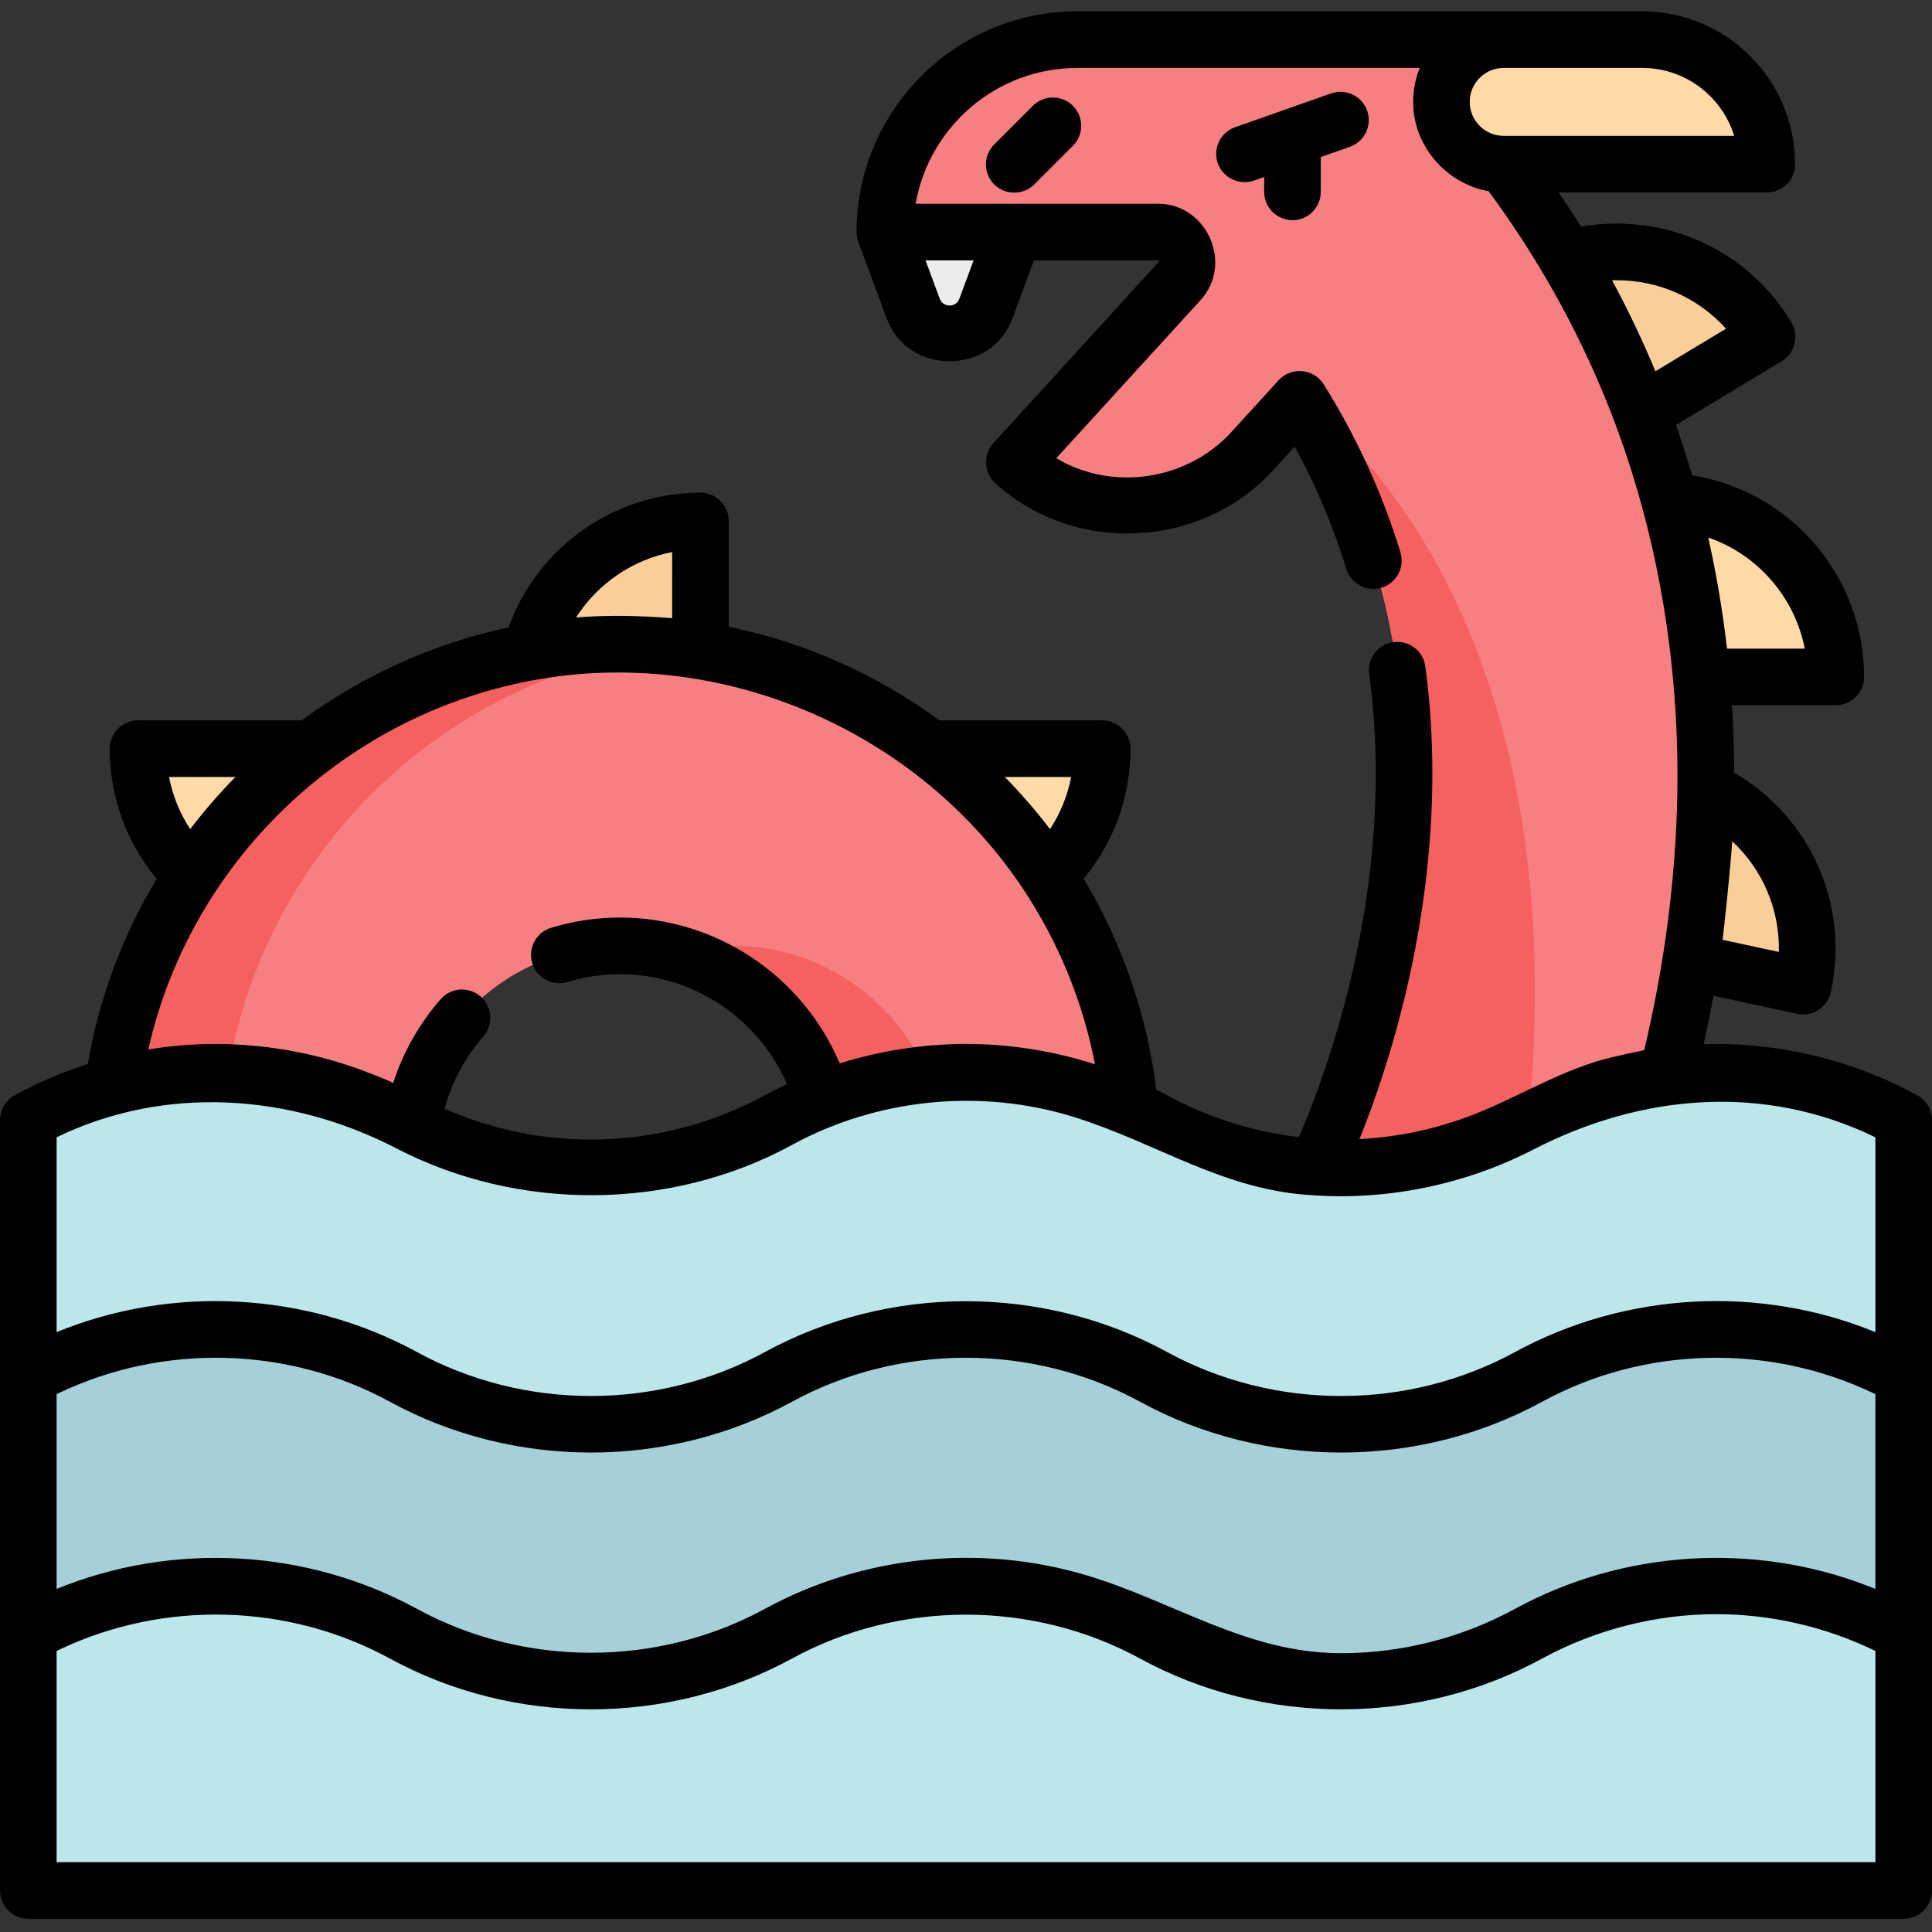 <svg height="512pt" viewBox="0 -3 512 512" width="512pt" xmlns="http://www.w3.org/2000/svg"><rect x="0" y="-3" width="512" height="512" fill="#333333" stroke="none"/><path d="m251.645 46.332-17.145 12.168 7.52 20.301c1.492 4.027 5.332 6.699 9.625 6.699s8.133-2.672 9.625-6.699l7.52-20.301zm0 0" fill="#edebec"/><path d="m36.582 195.406c0 25.734 20.859 46.594 46.594 46.594v-46.594zm0 0" fill="#ffdaa6"/><path d="m292.086 195.406c0 25.734-20.863 46.594-46.594 46.594v-46.594zm0 0" fill="#ffdaa6"/><g fill="#f9cf99"><path d="m185.629 135.074c-25.73 0-46.594 20.859-46.594 46.59h46.594zm0 0"/><path d="m404.355 70.449c22.035-13.289 50.668-6.195 63.957 15.844l-39.902 24.059zm0 0"/><path d="m442.148 202.965c25.152 5.434 41.141 30.227 35.711 55.379l-45.543-9.836zm0 0"/></g><path d="m164.332 439c-74.805 0-135.668-60.859-135.668-135.668 0-74.805 60.863-135.668 135.668-135.668 74.809 0 135.668 60.863 135.668 135.668 0 74.809-60.859 135.668-135.668 135.668zm0-191.336c-30.695 0-55.668 24.973-55.668 55.668 0 30.695 24.973 55.668 55.668 55.668 30.695 0 55.668-24.973 55.668-55.668 0-30.695-24.973-55.668-55.668-55.668zm0 0" fill="#f77f82"/><path d="m179.332 356.93c4.777 1.34 9.805 2.07 15 2.07 30.695 0 55.668-24.973 55.668-55.668 0-30.691-24.973-55.664-55.668-55.664-5.195 0-10.223.73-15 2.07 23.43 6.566 40.668 28.098 40.668 53.598 0 25.496-17.238 47.027-40.668 53.594zm0 0" fill="#f5615e"/><path d="m58.664 303.332c0-69.738 52.895-127.344 120.668-134.832-4.926-.547-9.93-.836-15-.836-74.805 0-135.668 60.863-135.668 135.668 0 74.805 60.863 135.668 135.668 135.668 5.07 0 10.074-.289 15-.836-67.773-7.488-120.668-65.094-120.668-134.832zm0 0" fill="#f5615e"/><path d="m439.906 129.797c25.734 0 46.594 20.859 46.594 46.594h-46.594zm0 0" fill="#ffdaa6"/><path d="m398.492 40.5c43.57 57.43 61.09 127.891 50.641 204.078-7.859 57.301-29.129 98.391-30.031 100.113l-70.871-37.133c1.172-2.348 16.562-33.719 21.961-76.297 6.129-48.273-2.539-91.383-25.781-128.461l-12.559 13.758c-8.809 9.66-20.891 14.562-33.02 14.562-10.719 0-21.48-3.84-30.039-11.621l43.82-48.02c4.547-4.98 1.02-12.98-5.723-12.98h-72.387c0-28.172 22.828-51 51-51h112.988zm0 0" fill="#f77f82"/><path d="m7.5 429.945v-68.055l35.762-35.766h428.789l32.449 35.766v68.055l-52.469 34.027h-391.184zm0 0" fill="#a5d0d8"/><path d="m344.41 102.801c23.242 37.078 31.91 80.188 25.781 128.461-5.398 42.578-20.789 73.949-21.961 76.297l49.324 25.844c3.449-11.004 6.051-24.078 7.543-39.566 13.734-142.344-60.688-191.035-60.688-191.035zm0 0" fill="#f5615e"/><path d="m7.5 361.891c30.98-16.898 68.422-16.898 99.398 0 30.98 16.895 68.422 16.895 99.402 0 30.977-16.898 68.422-16.898 99.398 0 30.98 16.895 68.422 16.895 99.402 0 30.977-16.898 68.418-16.898 99.398 0v-68.055c-30.98-16.898-68.422-16.898-99.398 0-30.98 16.895-68.422 16.895-99.402 0-30.977-16.898-68.422-16.898-99.398 0-30.98 16.895-68.422 16.895-99.402 0-30.977-16.898-68.418-16.898-99.398 0zm0 0" fill="#bce7ea"/><path d="m504.5 498v-68.055c-30.98-16.898-68.422-16.898-99.398 0-30.98 16.898-68.422 16.898-99.402 0-30.977-16.898-68.422-16.898-99.398 0-30.98 16.898-68.422 16.898-99.402 0-30.977-16.898-68.418-16.898-99.398 0v68.055zm0 0" fill="#bce7ea"/><path d="m468.203 40.5h-69.711c-9.109 0-16.5-7.391-16.5-16.5s7.391-16.5 16.5-16.5h36.711c18.23 0 33 14.77 33 33zm0 0" fill="#ffdaa6"/><path d="m342.52 55.348c4.141 0 7.5-3.359 7.5-7.5v-9.227l7.707-2.715c3.906-1.375 5.957-5.66 4.582-9.566s-5.66-5.957-9.566-4.582l-25.43 8.961c-3.906 1.375-5.957 5.656-4.582 9.562 1.348 3.832 5.738 5.934 9.566 4.582l2.723-.957v3.941c0 4.141 3.355 7.5 7.5 7.5zm0 0"/><path d="m273.727 25.035-10.242 10.242c-2.93 2.926-2.93 7.676 0 10.605 2.84 2.84 7.691 2.914 10.605 0l10.242-10.242c2.93-2.926 2.93-7.676 0-10.605-2.93-2.93-7.68-2.93-10.605 0zm0 0"/><path d="m512 293.836c0-2.746-1.5-5.273-3.91-6.586-16.297-8.891-34.727-13.59-53.289-13.59-1.105 0-2.211.02-3.312.055.953-4.277 1.824-8.559 2.609-12.828 0 0 22.172 4.785 22.18 4.785 4 .863 8.051-1.758 8.914-5.746 5.016-23.23-5.438-46.453-25.625-58.148-.012-6.008-.215-11.973-.578-17.887h27.512c4.141 0 7.5-3.359 7.5-7.5 0-26.82-19.621-49.316-45.574-53.418-1.312-4.492-2.742-8.941-4.285-13.352 0 0 28.012-16.887 28.043-16.906 3.504-2.113 4.664-6.789 2.551-10.297-9.879-16.383-27.211-26.164-46.363-26.164-3.156 0-6.301.277-9.398.828-1.898-3.059-3.855-6.086-5.887-9.082h55.137c4.141 0 7.5-3.359 7.5-7.5 0-.207-.008-.41-.027-.613-.328-22.047-18.367-39.887-40.492-39.887h-149.699c-32.246 0-58.48 26.223-58.5 58.461 0 .906.164 1.863.488 2.715l7.492 20.23c5.598 15.109 27.727 15.098 33.316 0l5.707-15.406h32.887c.133 0 .324.141.266.309-.004.008-43.832 48.051-43.906 48.137-2.758 3.023-2.527 7.859.492 10.605 20.961 19.059 54.574 17.477 73.645-3.434l5.707-6.254c5.672 10.324 10.258 21.184 13.68 32.391 1.211 3.961 5.402 6.191 9.363 4.984 3.961-1.211 6.195-5.402 4.984-9.363-4.77-15.625-11.617-30.613-20.355-44.555-2.609-4.164-8.59-4.699-11.898-1.078 0 0-12.559 13.762-12.562 13.766-11.711 12.828-31.449 15.793-46.398 6.934 0 0 38.184-41.844 38.238-41.902 8.781-9.625 1.73-25.539-11.258-25.539h-64.242c3.562-20.422 21.422-36 42.852-36h90.742c-1.414 3.488-1.973 7.289-1.66 11.035.891 10.66 9.316 19.789 19.906 21.629 12.676 17.152 23.23 35.879 31.234 55.648 13.246 32.723 19.375 68.473 18.781 103.918-.383 22.695-3.465 45.809-8.777 68.074-.359.062-7.941 1.641-11.316 2.602-11.902 3.391-22.473 9.992-33.941 14.477-9.637 3.773-19.871 5.969-30.207 6.488 5.566-13.781 13.684-37.617 17.367-66.668 2.582-20.305 2.609-40.023.086-58.609-.555-4.105-4.332-6.98-8.438-6.422-4.105.555-6.98 4.336-6.426 8.438 2.348 17.289 2.312 35.695-.102 54.707-4.016 31.668-13.844 57.176-18.539 68.023-12.207-1.434-24.105-5.191-34.922-11.09-.953-.52-1.918-1.023-2.887-1.516-2.453-19.898-9.047-38.887-19.238-55.871 8.039-9.668 12.418-21.691 12.418-34.457 0-4.141-3.359-7.5-7.5-7.5h-43.152c-16.672-12.25-35.688-20.684-55.805-24.812v-28.02c0-4.145-3.355-7.5-7.5-7.5-22.934 0-43.215 14.461-50.875 35.703-20.062 4.273-38.703 12.797-54.848 24.629h-43.32c-4.141 0-7.5 3.359-7.5 7.5 0 12.781 4.387 24.816 12.445 34.492-8.902 14.789-15.215 31.344-18.266 49.078-6.688 2.137-13.172 4.902-19.352 8.273-2.41 1.312-3.91 3.84-3.91 6.586v204.164c0 4.145 3.359 7.5 7.5 7.5h497c4.141 0 7.5-3.355 7.5-7.5zm-253.988-227.836s-3.77 10.18-3.777 10.195c-.871 2.359-4.309 2.355-5.184 0l-3.777-10.195zm213.406 183.277-14.918-3.219c.328-2.398 2.188-19.809 2.547-26.125 8.086 7.508 12.633 18.141 12.371 29.344zm-18.723-109.836c13.055 4.512 22.91 15.738 25.582 29.449h-20.602c-.012-.066-.02-.133-.027-.203-1.141-9.883-2.785-19.613-4.938-29.18-.004-.02-.012-.043-.016-.066zm-24.324-68.184c11.293 0 21.707 4.695 29.039 12.852l-18.707 11.277c-3.418-8.207-7.25-16.25-11.492-24.113.387-.012.773-.016 1.16-.016zm31.207-38.258h-61.086c-4.961 0-9-4.039-9-9s4.039-9 9-9h36.711c11.449 0 21.164 7.59 24.375 18zm35.516 384.336c-30.32-11.777-65.023-9.555-93.586 6.023-14.102 7.691-30.043 11.758-46.109 11.758-24.914 0-44.031-13.582-67.262-20.582-28.312-8.531-59.461-5.34-85.426 8.824-28.441 15.516-63.773 15.516-92.219 0-29.188-15.918-64.734-17.867-95.492-5.27v-51.621c.277-.133.551-.27.828-.402 27.664-13.105 60.586-12.262 87.48 2.406 32.914 17.953 73.672 17.953 106.582 0 28.48-15.535 63.738-15.535 92.219 0 32.914 17.953 73.668 17.953 106.582 0 27.168-14.82 60.492-15.52 88.309-2.004v51.621c-.316-.133-1.59-.629-1.906-.754zm-211.223-214.43c-.953 4.945-2.852 9.621-5.605 13.824-.023-.031-.051-.062-.074-.094-3.68-4.812-7.656-9.414-11.91-13.73zm-131.211-42.262c5.715-8.957 14.918-15.285 25.469-17.348 0 0 0 17.535-.012 17.535-8.496-.68-16.953-.887-25.457-.188zm-90.266 42.262c-4.285 4.348-8.285 8.961-11.988 13.828-2.758-4.203-4.656-8.883-5.609-13.828zm-23.086 72.203c11.457-50.793 53.105-89.621 103.902-98.172 49.445-8.324 100.586 14.211 128.152 55.98 9.223 13.973 15.641 29.617 18.82 46.133-11.02-3.551-22.574-5.391-34.184-5.391-11.094 0-22.691 1.762-33.469 5.16-9.758-23.105-32.668-38.656-58.199-38.656-6.188 0-12.34.914-18.277 2.715-3.965 1.199-6.207 5.387-5.004 9.352 1.199 3.965 5.387 6.203 9.352 5.004 4.527-1.371 9.215-2.066 13.93-2.066 19.336 0 36.691 11.699 44.219 29.125-1.973.93-3.926 1.91-5.844 2.957-14.102 7.691-30.047 11.758-46.109 11.758-13.336 0-26.59-2.812-38.781-8.168 1.898-7.043 5.387-13.594 10.266-19.168 2.727-3.121 2.41-7.859-.707-10.586-3.121-2.727-7.859-2.41-10.586.711-5.723 6.543-9.992 14.109-12.609 22.262.066-.262-6.273-2.676-6.324-2.699-18.477-7.25-38.957-9.461-58.547-6.25zm-24.309 23.293c28.652-13.957 62.066-11.582 90.039 2.926 32.418 16.809 72.762 16.594 104.852-.91 22.629-12.344 49.996-15.07 74.617-7.422.164.051.324.102.488.148 21.859 6.871 39.535 19.5 63.344 20.633.012 0 .023.004.031.004.016.004.031.004.047.004 19.961 1.289 40.207-3.004 57.98-12.164 28.633-14.754 61.152-17.562 90.602-3.219v51.633c-30.742-12.617-66.316-10.641-95.492 5.27-28.48 15.535-63.734 15.535-92.215 0-32.918-17.953-73.668-17.953-106.582 0-28.48 15.535-63.742 15.531-92.219 0-29.145-15.898-64.777-17.875-95.492-5.273zm0 192.098v-55.977c.266-.129.535-.262.801-.387 27.652-13.121 60.625-12.27 87.508 2.391 32.914 17.953 73.668 17.953 106.582 0 28.402-15.492 63.805-15.5 92.219 0 32.91 17.953 73.672 17.949 106.582 0 13.945-7.605 30.078-11.758 46.109-11.758 14.562 0 29.113 3.371 42.199 9.754v55.977zm0 0"/></svg>